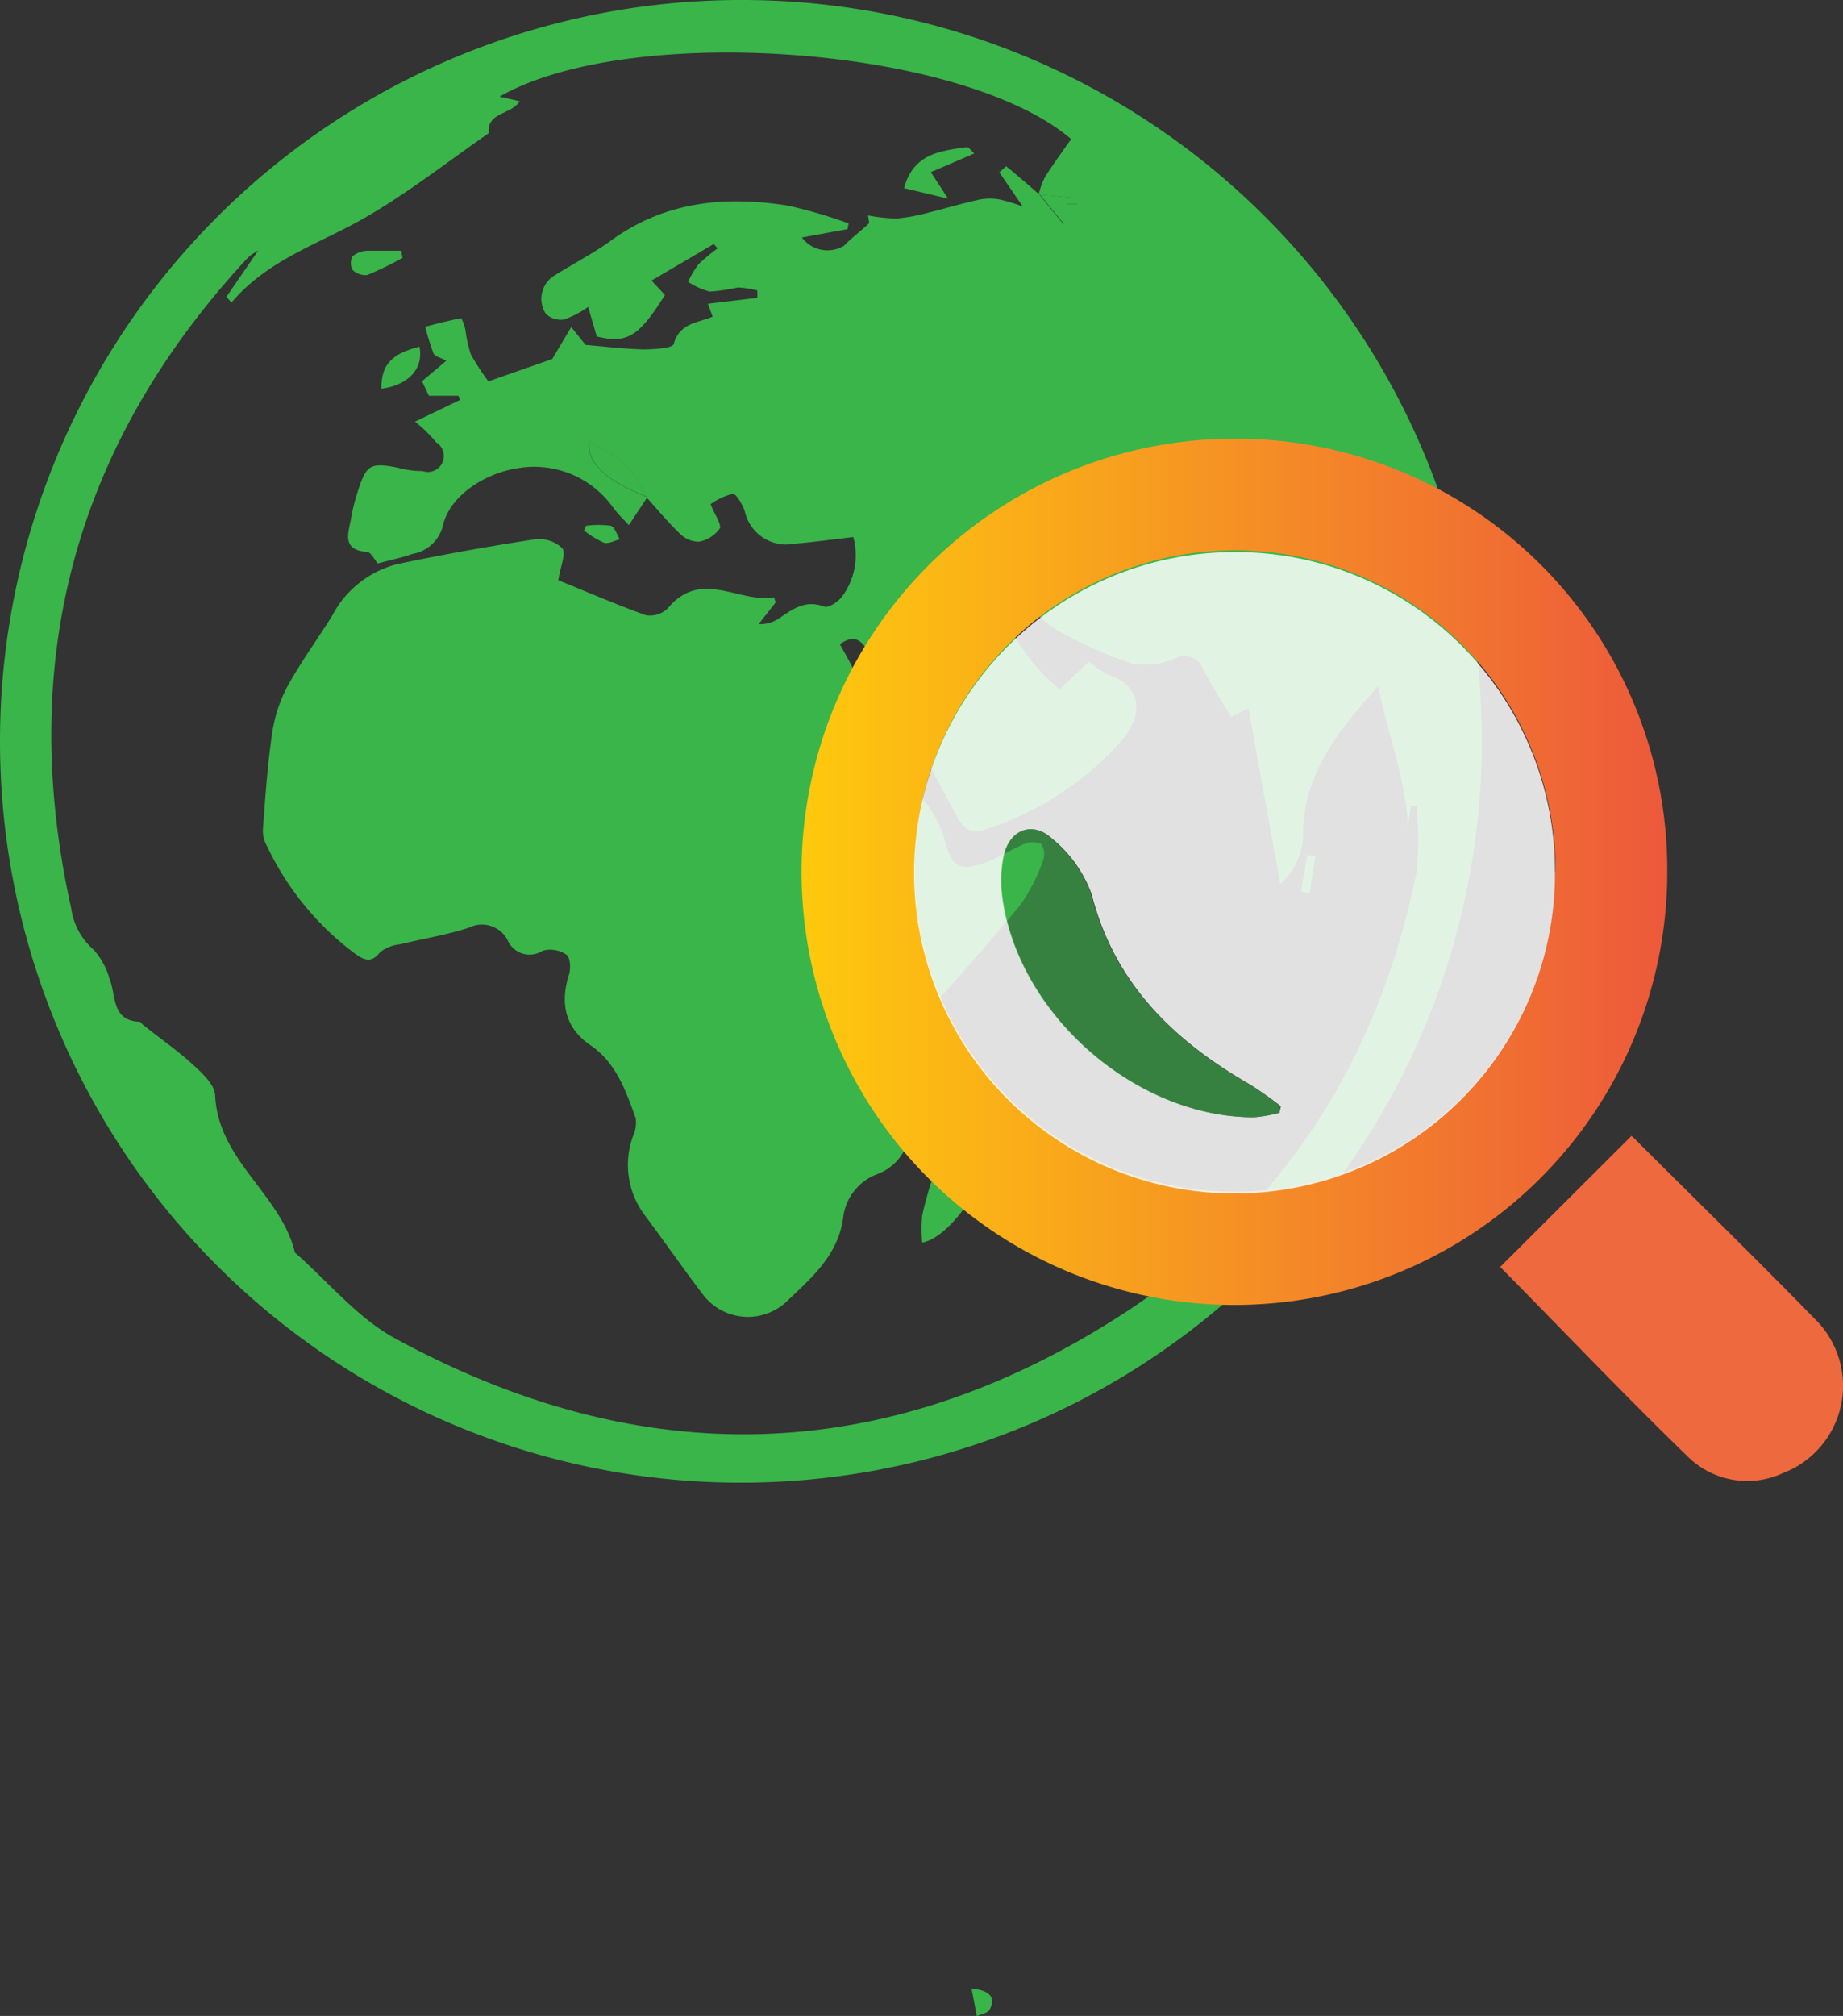 <svg id="final_3" data-name="final 3" xmlns="http://www.w3.org/2000/svg" xmlns:xlink="http://www.w3.org/1999/xlink" viewBox="0 0 115.47 126.23"><rect x="0" y="0" width="115.47" height="126.23" fill="#333333" stroke="none"/><defs><style>.cls-1,.cls-5{fill:#39b54a;}.cls-2{fill:url(#linear-gradient);}.cls-3{fill:#ee693d;}.cls-4{fill:#fff;opacity:0.85;}.cls-5{opacity:0.6;}</style><linearGradient id="linear-gradient" x1="132.5" y1="133.79" x2="186.74" y2="133.79" gradientUnits="userSpaceOnUse"><stop offset="0" stop-color="#fec90d"/><stop offset="1" stop-color="#ed593b"/></linearGradient></defs><title>global</title><path class="cls-1" d="M175.12,125.65a46.42,46.42,0,1,1-46.41-46.43A46.34,46.34,0,0,1,175.12,125.65ZM147.39,91.39l1.52,1.87.14-1.26h.74l0-.36-2.44-.24a5.43,5.43,0,0,1,.4-1.09c.52-.82,1.09-1.6,1.64-2.38-6.81-5.83-27.68-7.33-35.81-2.66l1.26.29c-.55.87-2.06.66-1.94,2-2.52,1.74-5.07,3.76-7.86,5.35s-6,2.58-8.26,5.26l-.31-.37,2-2.91c-.35.23-.43.27-.49.32a4.17,4.17,0,0,0-.37.36q-16,17.42-10.87,40.52a4.22,4.22,0,0,0,1.41,2.6,4.63,4.63,0,0,1,1,1.84c.42,1.05.1,2.59,1.88,2.67.07,0,.12.12.19.17,1,.81,2.11,1.57,3.08,2.45.6.55,1.43,1.28,1.46,2,.2,4.08,4.12,6.18,5,9.83,2.07,1.81,3.89,4.07,6.25,5.36,15.58,8.5,31,8.05,45.89-1.69,9.9-6.5,15.82-15.93,18.14-27.55a21.36,21.36,0,0,0,0-4.08h-.37l-.18,1.32c-.12-3-1.25-5.74-1.86-8.82-2.61,2.9-4.73,5.58-4.71,9.38a4.15,4.15,0,0,1-1.42,3c-.71-3.85-1.36-7.41-2-11l-1.09.54c-.61-1-1.22-2-1.76-3a1.22,1.22,0,0,0-1.74-.66,4.77,4.77,0,0,1-2.71.32,27.57,27.57,0,0,1-4.52-2c-.67-.35-1.2-.95-1.85-1.35a3.57,3.57,0,0,0-1.16-.22c-.07.4-.31.87-.17,1.18a11.71,11.71,0,0,0,3.18,4l1.83-1.75a5.12,5.12,0,0,0,1.22.85c1.73.54,2.42,2.13.92,4a19.17,19.17,0,0,1-8.6,5.66c-1,.35-1.44-.07-1.88-.91-1.78-3.37-3.64-6.7-5.43-10.07-.46-.88-.94-1.24-1.84-.6a37.9,37.9,0,0,1,2.1,4.24,16.39,16.39,0,0,0,3.2,5.57,6.5,6.5,0,0,1,1.26,2.45c.49,1.7.92,2,2.59,1.4.83-.31,1.58-.81,2.4-1.15a1.31,1.31,0,0,1,1.06,0,1.14,1.14,0,0,1,.13,1,11.44,11.44,0,0,1-1.43,2.81c-1.94,2.36-4,4.66-6,6.91a3.85,3.85,0,0,0-1.24,3.77,19.34,19.34,0,0,1,.25,2.54,3.14,3.14,0,0,1-1.93,3.62,3.32,3.32,0,0,0-2.17,2.64c-.29,2.45-2,3.87-3.57,5.37a3.54,3.54,0,0,1-5.19-.4c-1.26-1.65-2.44-3.36-3.67-5a5.24,5.24,0,0,1-.74-5,2,2,0,0,0,.16-1.09c-.62-1.72-1.23-3.48-2.82-4.56s-1.94-2.62-1.36-4.44c.12-.38.08-1.08-.16-1.24a1.8,1.8,0,0,0-1.49-.25,1.5,1.5,0,0,1-2.21-.69,1.82,1.82,0,0,0-2.4-.76c-1.4.47-2.88.69-4.32,1.05a2.32,2.32,0,0,0-1.26.5c-.58.72-1,.48-1.6.06A18,18,0,0,1,99,132.18a1.93,1.93,0,0,1-.25-1c.15-2,.28-3.95.56-5.91a9.12,9.12,0,0,1,.94-3c.85-1.56,1.91-3,2.85-4.51a6.36,6.36,0,0,1,4.08-3.22c2.86-.6,5.73-1.11,8.61-1.55a2.11,2.11,0,0,1,1.72.56c.25.33-.12,1.13-.25,2,1.65.67,3.54,1.49,5.48,2.19a1.6,1.6,0,0,0,1.38-.43c2.09-2.51,4.45-.3,6.65-.69l.11.32-1.07,1.36A2.19,2.19,0,0,0,131,118c.88-.59,1.69-1.26,2.91-.8.27.11.89-.3,1.13-.63a4.32,4.32,0,0,0,.7-3.72c-1.28.15-2.49.31-3.71.42a2.66,2.66,0,0,1-3.09-2.05c-.15-.42-.54-1.1-.75-1.08a4.07,4.07,0,0,0-1.39.65c.29.72.71,1.3.57,1.53a2.06,2.06,0,0,1-1.31.82,1.71,1.71,0,0,1-1.2-.52c-.73-.7-1.38-1.49-2.06-2.24a6.12,6.12,0,0,0-3.62-3.44c-.1,1.34,1.13,2.4,3.66,3.41l-1.16,1.75c-.31-.34-.71-.71-1-1.12a6.08,6.08,0,0,0-6.15-2.41c-1.91.34-4.06,1.68-4.5,3.55a2.36,2.36,0,0,1-1.89,1.78c-.71.25-1.45.4-2.19.6-.22-.25-.43-.7-.67-.72-1.65-.12-1.15-1.23-1-2.13a11.54,11.54,0,0,1,.44-1.73c.52-1.62.79-1.75,2.51-1.41a5.27,5.27,0,0,0,1.51.2,1,1,0,0,0,.87-1.79,9.13,9.13,0,0,0-1.33-1.3l2.83-1.36L111,104h-1.85l-.43-.91,1.52-1.28c-.38-.21-.72-.28-.8-.46a16.14,16.14,0,0,1-.52-1.67c.75-.19,1.5-.4,2.26-.53a2.59,2.59,0,0,1,.27.8,7.58,7.58,0,0,0,.33,1.46,15,15,0,0,0,1.1,1.69l4-1.4,1.19-2,.9,1.12c1.11.09,2.37.25,3.63.28.66,0,1.82-.07,1.89-.34.36-1.31,1.5-1.32,2.44-1.71l-.3-.81,3.1-.37v-.46a5.83,5.83,0,0,0-1.22-.19,12.06,12.06,0,0,1-1.76.26,4.68,4.68,0,0,1-1.36-.61,6,6,0,0,1,.65-1.1,12.1,12.1,0,0,1,1.2-1l-.24-.27-3.9,2.29.84.9c-1.64,2.63-2.38,3.06-4.27,2.6l-.54-1.85a6.18,6.18,0,0,1-1.52.79,1.35,1.35,0,0,1-1.14-.37,1.71,1.71,0,0,1,.57-2.4c1.18-.74,2.44-1.39,3.57-2.21,3.37-2.43,7.13-2.78,11.06-2.15a30.19,30.19,0,0,1,3.78,1.11l-.07.36-2.86.52a2,2,0,0,0,2.65.51c.44-.47,1-.87,1.57-1.41,0,0-.05-.29-.07-.48a10.16,10.16,0,0,0,1.83.19,11.79,11.79,0,0,0,2-.38c1.06-.26,2.11-.58,3.17-.81a3.45,3.45,0,0,1,1.24,0,11.78,11.78,0,0,1,1.45.44l-1.47-2.14.43-.38C146,90.18,146.69,90.79,147.39,91.39Z" transform="translate(-82.28 -79.22)"/><path class="cls-1" d="M143.15,203.73c1.24.12,1.51.63,1.13,1.33-.11.21-.53.27-.8.4Z" transform="translate(-82.28 -79.22)"/><path class="cls-1" d="M122.85,110.34c-2.53-1-3.76-2.07-3.66-3.41a6.12,6.12,0,0,1,3.62,3.44Z" transform="translate(-82.28 -79.22)"/><path class="cls-1" d="M147.39,91.4l2.44.24,0,.36h-.74l-.14,1.26-1.52-1.86Z" transform="translate(-82.28 -79.22)"/><path class="cls-1" d="M144.58,149.14c1,1.8-2.33,7.54-4.52,7.88a8.64,8.64,0,0,1,0-1.69c.21-1,.53-2,.84-3,.07-.21.29-.49.48-.52,1.24-.18,1.84-1.1,2.46-2A3.77,3.77,0,0,1,144.58,149.14Z" transform="translate(-82.28 -79.22)"/><path class="cls-1" d="M143.32,88.83,140.6,90l1.08,1.66L138.92,91c.6-2.18,2.27-2.32,3.86-2.56C143,88.39,143.17,88.71,143.32,88.83Z" transform="translate(-82.28 -79.22)"/><path class="cls-1" d="M108.56,100.93c.28,1.38-.71,2.42-2.39,2.63C106.17,102.07,106.78,101.38,108.56,100.93Z" transform="translate(-82.28 -79.22)"/><path class="cls-1" d="M107.5,95.37a21.38,21.38,0,0,1-2.21,1.07,1.12,1.12,0,0,1-.92-.32.89.89,0,0,1,0-.85,1.48,1.48,0,0,1,.92-.35c.71,0,1.42,0,2.13,0Z" transform="translate(-82.28 -79.22)"/><path class="cls-1" d="M119,112.14a6.14,6.14,0,0,1,1.55,0c.24.07.38.55.56.85-.32.08-.69.3-1,.21a6.17,6.17,0,0,1-1.24-.76Z" transform="translate(-82.28 -79.22)"/><path class="cls-1" d="M164.69,132.84l-.36,2.3-.54-.09.4-2.3Z" transform="translate(-82.28 -79.22)"/><path class="cls-2" d="M186.74,133.79a27.12,27.12,0,1,1-27.09-27.1A27,27,0,0,1,186.74,133.79Zm-7,0a20.08,20.08,0,1,0-20.17,20.05A20.07,20.07,0,0,0,179.71,133.79Z" transform="translate(-82.28 -79.22)"/><path class="cls-3" d="M176.27,158.55l8.21-8.19c-.11-.08.05,0,.18.13,3.77,3.76,7.58,7.48,11.3,11.29a5.85,5.85,0,0,1-2,9.69,5.31,5.31,0,0,1-5.89-1C184,166.53,180.11,162.43,176.27,158.55Z" transform="translate(-82.28 -79.22)"/><path class="cls-4" d="M179.71,133.79a20.08,20.08,0,1,1-20.06-20A20,20,0,0,1,179.71,133.79ZM162.44,148.9l.09-.41a22.74,22.74,0,0,0-1.91-1.35c-4.78-2.75-8.5-6.3-9.94-11.91a8,8,0,0,0-2.51-3.52c-1.24-1.13-2.7-.49-3,1.16a7.78,7.78,0,0,0-.1,2.31c.86,7.42,8.28,14,15.78,14A9.16,9.16,0,0,0,162.44,148.9Z" transform="translate(-82.28 -79.22)"/><path class="cls-5" d="M162.44,148.9a9.16,9.16,0,0,1-1.62.28c-7.5,0-14.92-6.58-15.78-14a7.78,7.78,0,0,1,.1-2.31c.33-1.65,1.79-2.29,3-1.16a8,8,0,0,1,2.51,3.52c1.44,5.61,5.16,9.16,9.94,11.91a22.74,22.74,0,0,1,1.91,1.35Z" transform="translate(-82.28 -79.22)"/></svg>